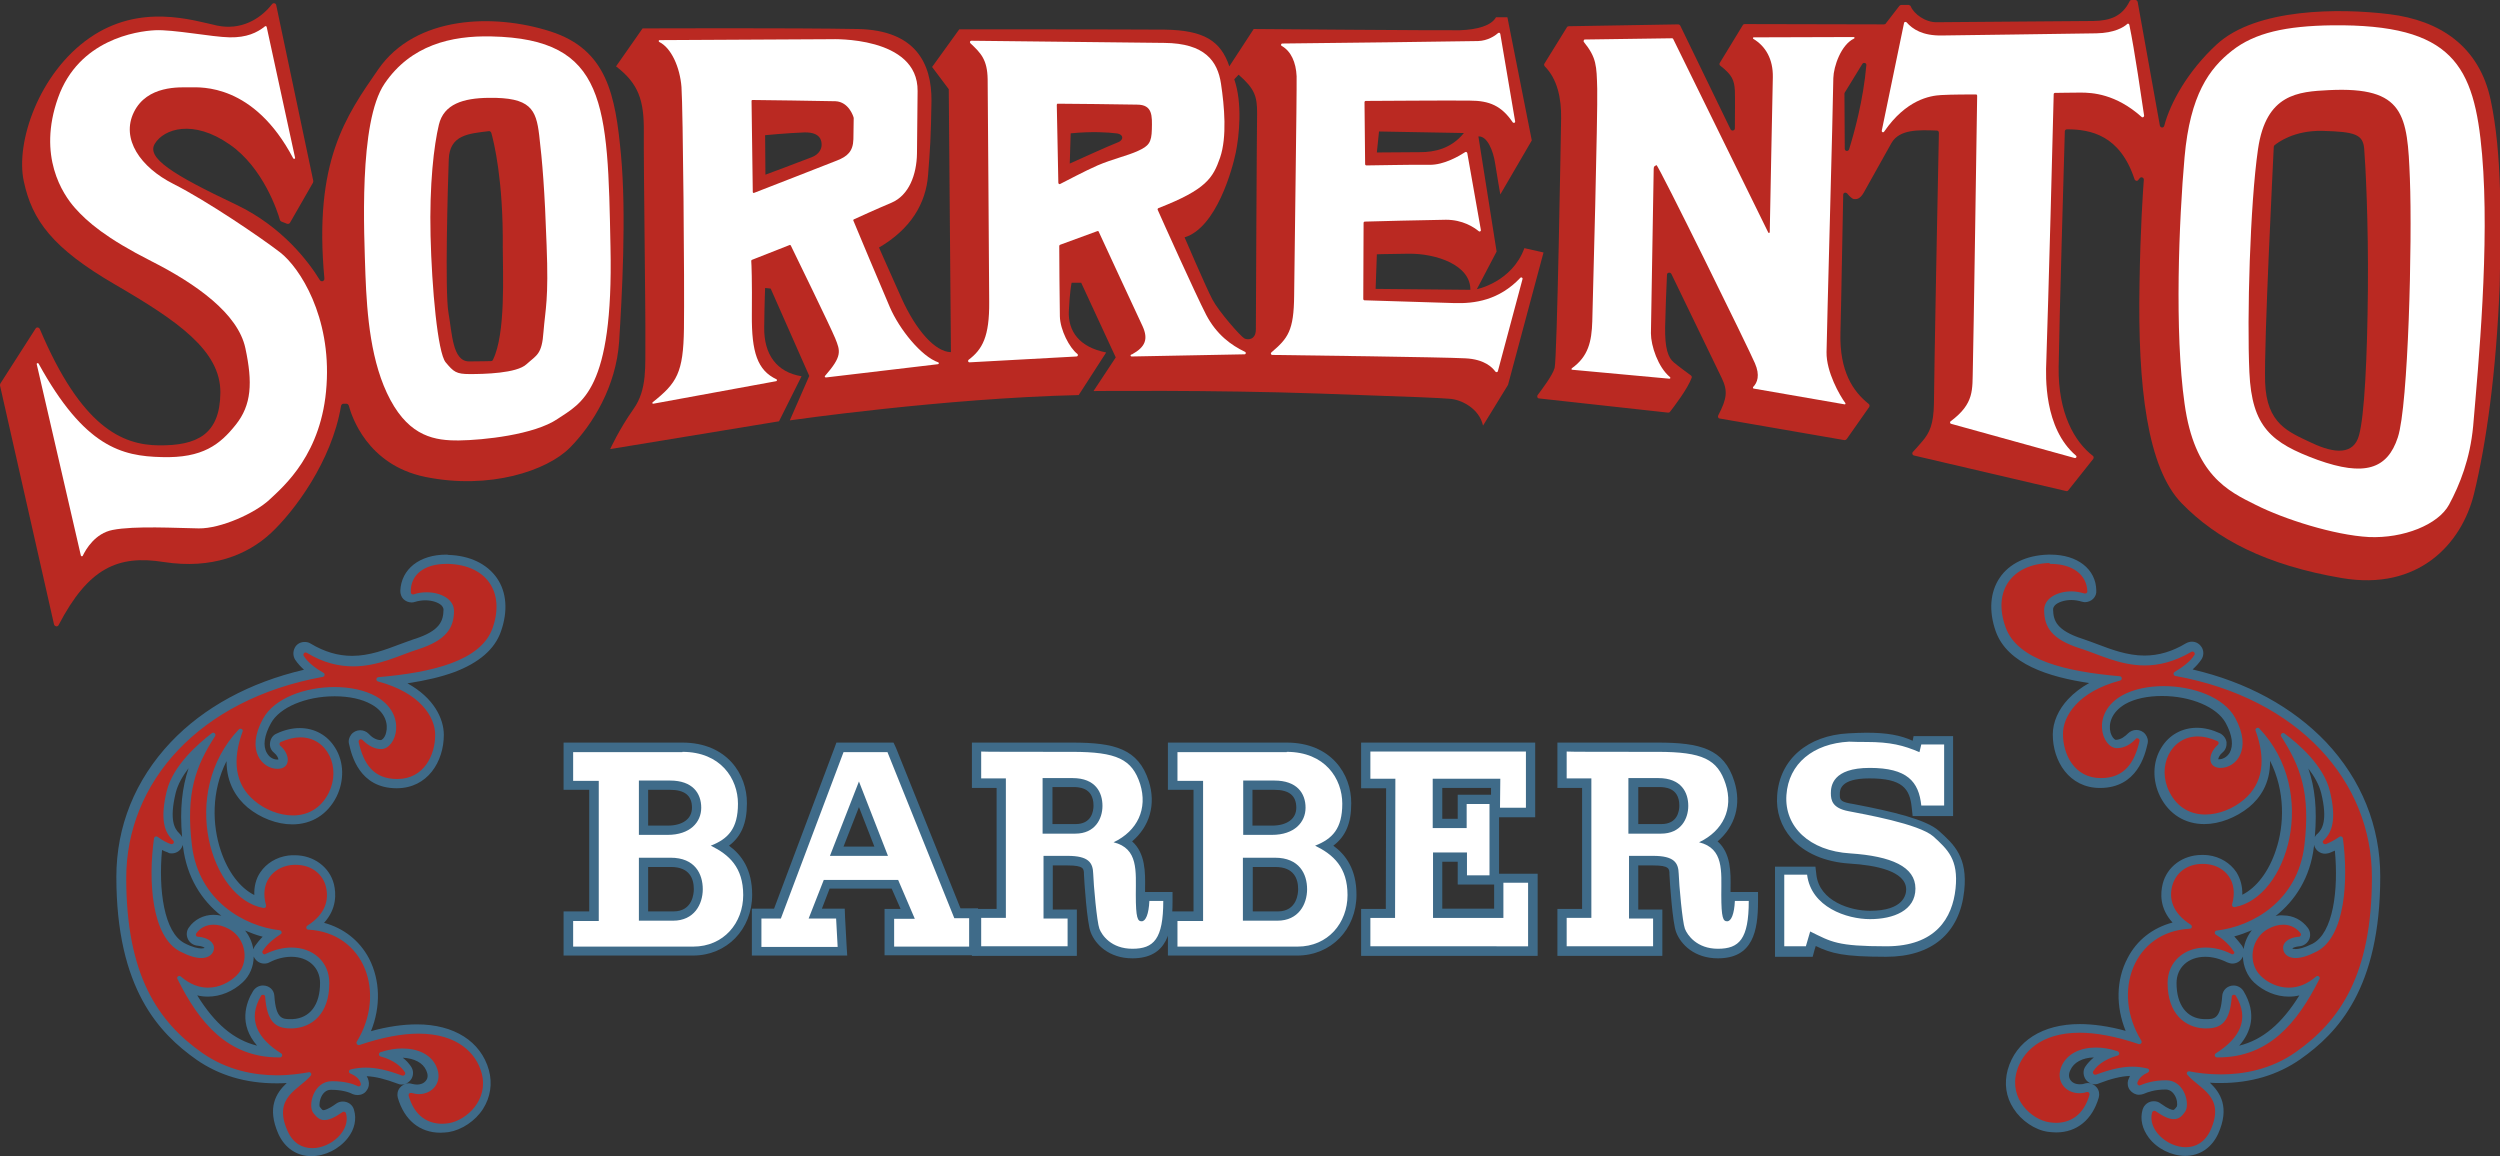 <?xml version="1.0" encoding="utf-8"?>
<!-- Generator: Adobe Illustrator 19.1.0, SVG Export Plug-In . SVG Version: 6.00 Build 0)  -->
<!DOCTYPE svg PUBLIC "-//W3C//DTD SVG 1.1//EN" "http://www.w3.org/Graphics/SVG/1.1/DTD/svg11.dtd">
<svg version="1.1" id="Layer_1" xmlns="http://www.w3.org/2000/svg" xmlns:xlink="http://www.w3.org/1999/xlink" x="0px" y="0px"
	 viewBox="0 0 810 374.6" style="enable-background:new 0 0 810 374.6;" xml:space="preserve">
<rect x="0" y="0" width="810" height="374.6" fill="#333333" stroke="none"/>
<style type="text/css">
	.st0{fill:#BA2922;}
	.st1{fill:#3F6B89;}
	.st2{fill:#FFFFFF;}
</style>
<g>
	<path class="st0" d="M100.9,373.1c-4.2,0-7.5-2.3-9.4-6.3c-4.3-9.5,0.6-13.5,4.6-16.7c0.5-0.4,1-0.8,1.4-1.2
		c-2.7,0.4-5.4,0.6-8.1,0.6c-9.6,0-18-2.5-25-7.4c-11.8-8.3-25.3-22.3-25.3-58c0-15.9,6-30.6,17.2-42.5c11.2-11.8,26.9-20,45.6-23.8
		c-1.8-1.2-3.9-2.9-5.2-4.9c-0.4-0.7-0.5-1.5-0.1-2.2c0.4-0.7,1.1-1.2,1.9-1.2c0.4,0,0.8,0.1,1.2,0.3c4.7,2.8,9.4,4.2,14.3,4.2
		c5.9,0,11.2-2,15.8-3.8c1.6-0.6,3.1-1.2,4.6-1.7c8.7-2.8,10.5-6.2,10.6-10.9c0-0.9-0.3-1.8-1-2.5c-1.3-1.3-3.7-2.2-6.4-2.2
		c-1.3,0-2.6,0.2-3.8,0.6c-0.2,0.1-0.4,0.1-0.7,0.1c-0.6,0-1.2-0.2-1.6-0.7c-0.4-0.4-0.6-1-0.6-1.6c0.2-6.3,5.5-10.3,13.4-10.3
		c0.2,0,0.5,0,0.7,0c6.5,0.2,11.7,2.6,14.6,6.9c2.9,4.2,3.2,9.8,1.1,15.9c-4.1,11.5-20.6,15-34.4,16.5c11.5,4.2,15.8,11.9,15.8,17.5
		c0,7.8-4.8,15.8-13.8,15.8c-9.8,0-12.7-7.5-14-13.1c-0.2-0.7,0-1.3,0.4-1.9c0.4-0.5,1.1-0.8,1.7-0.8c0.6,0,1.2,0.2,1.6,0.7
		c1.1,1.2,2.9,2.5,5.1,2.5c1.3,0,2.6-1.5,3.1-3.5c0.9-3.2-0.1-7.8-5.5-10.8c-3.2-1.8-7.7-2.8-12.6-2.8c-8.3,0-18.3,2.9-21.9,9.5
		c-2.5,4.5-2.9,8.4-1.3,11.2c1,1.7,2.8,2.8,4.6,2.8c1,0,1.6-0.3,1.8-0.8c0.3-0.9-0.3-2.7-1.9-4.1c-0.6-0.5-0.9-1.2-0.8-2
		c0.1-0.7,0.6-1.4,1.3-1.7c2.4-1.1,4.7-1.6,6.9-1.6c4.3,0,8,2.1,10.2,5.7c2.6,4.2,2.7,9.7,0.3,14.5c-2.6,5.2-7.2,8.1-12.9,8.1
		c-4.6,0-9.6-1.9-13.5-5.2c-5.7-4.8-7.5-11.8-5.4-20.4c-9.1,11.6-9,26-5.7,36c2.8,8.5,8.1,14.6,14.1,16.3c-0.9-4.1,0.3-7,1.4-8.8
		c1.7-2.6,4.6-4.4,8-4.8c0.7-0.1,1.3-0.1,1.9-0.1c5.6,0,10,3.2,11.3,8.3c0.8,2.9,1,8.3-4.9,13c7.3,1,13.2,5.1,16.5,11.4
		c3.9,7.5,3.6,16.9-0.8,25.2c6.6-2.1,12.5-3.1,17.7-3.1c11.3,0,19.4,5.1,21.8,13.7c1.4,5-0.1,9-1.7,11.4c-2.3,3.6-6.2,6.3-10.1,6.9
		c-0.8,0.1-1.7,0.2-2.5,0.2c-3.5,0-9.8-1.3-12.4-10.2c-0.2-0.7-0.1-1.4,0.4-1.9c0.4-0.6,1.1-0.9,1.8-0.9c0.2,0,0.4,0,0.7,0.1
		c0.7,0.2,1.3,0.3,2,0.3c1.8,0,3.4-0.8,4.2-2.1c0.8-1.3,0.9-3,0.1-4.7c-1.4-3.2-5-5-9.7-5c-1.3,0-2.7,0.1-4.1,0.4
		c3.3,1.4,5.2,3.3,6.2,4.8c0.4,0.7,0.5,1.5,0.1,2.2c-0.4,0.7-1.1,1.2-1.9,1.2c-0.3,0-0.5-0.1-0.8-0.1c-4.4-1.7-8-2.5-11.2-2.5
		c-0.9,0-1.7,0.1-2.5,0.2c1.2,0.9,2,1.9,2.3,3.2c0.2,0.7,0.1,1.4-0.4,1.9c-0.4,0.5-1.1,0.9-1.8,0.9c-0.3,0-0.6-0.1-0.9-0.2
		c-1.2-0.6-3.8-1.5-7.6-1.5c-2.6,0-4,1.9-4.5,3.1c-1,2-0.9,4.1-0.4,4.8c1,1.3,1.6,1.7,2.4,1.7c1.2,0,2.8-0.8,5-2.3
		c0.4-0.3,0.8-0.4,1.3-0.4c1,0,1.9,0.7,2.1,1.6c0.7,2.6,0.1,5.4-1.8,7.8C109,371,104.9,373.1,100.9,373.1z M60.4,319.5
		c7.7,14.2,16.1,20.8,27.6,21.5c-9.2-6.9-7.7-14.2-4.7-19.2c0.4-0.7,1.1-1.1,1.9-1.1c1.2,0,2.1,0.9,2.2,2c0.5,7.4,2.8,8.9,6.7,8.9
		c0.2,0,0.5,0,0.7,0c5-0.2,10.4-3.8,10.4-13.2c0-5.9-4.4-10-10.8-10c-2.5,0-5.2,0.7-7.7,2c-0.3,0.2-0.7,0.2-1,0.2l0,0
		c-0.8,0-1.5-0.4-1.9-1.2c-0.4-0.7-0.3-1.6,0.1-2.3c1.3-2,3-3.6,4.5-4.7c-12.6-2.2-25.5-11.5-27.6-28.4c-1.8-15.1,0.4-23.8,5.4-32.7
		c-4.3,3.7-9.3,9.1-10.7,15.2c-2.3,9.5-0.2,12.8,1.7,14.4c0.7,0.6,0.9,1.6,0.6,2.4c-0.3,0.9-1.1,1.4-2,1.4c-0.3,0-0.5,0-0.8-0.1
		c-1.2-0.4-2.4-1-3.6-1.8c-1.7,14.2,0,29.9,7.8,33.9c2.4,1.2,4.5,1.9,6.1,1.9c1.2,0,2-0.4,2.4-1c0.3-0.5,0.3-1,0.1-1.3
		c-0.5-1-2.3-1.5-3.6-1.6c-0.8,0-1.5-0.5-1.9-1.2c-0.3-0.7-0.3-1.6,0.2-2.2c1.6-2.2,4.1-3.5,6.8-3.5c1.8,0,3.8,0.5,5.7,1.6
		c3.1,1.7,5.2,4.8,5.7,8.5c0.5,3.5-0.7,6.9-3.1,9.1c-2.8,2.7-6.5,4.2-10.2,4.2C65,321.4,62.7,320.8,60.4,319.5z"/>
	<path class="st1" d="M144.6,182.7c0.2,0,0.5,0,0.7,0c12.3,0.4,18.4,9.1,14.3,20.8c-3.8,10.7-19.7,14.4-37,15.9
		c-0.8,0.1-0.9,1.2-0.1,1.4c13.5,3.6,18.5,11.4,18.5,17.3c0,6.5-3.6,14.3-12.3,14.3c-7.7,0-10.9-4.9-12.5-12
		c-0.1-0.5,0.3-0.9,0.7-0.9c0.2,0,0.3,0.1,0.5,0.2c1.4,1.4,3.5,3,6.1,3c4.9,0,8.6-11.3-1.7-17.1c-3.6-2-8.4-3-13.4-3
		c-9.4,0-19.5,3.5-23.2,10.3c-5.7,10.4-0.1,16.2,4.7,16.2c4.4,0,4.2-4.7,0.9-7.5c-0.4-0.3-0.3-1,0.2-1.2c2.3-1,4.4-1.5,6.3-1.5
		c8.8,0,13.3,9.8,9.2,18c-2.6,5.2-7,7.3-11.6,7.3c-4.4,0-9.1-1.9-12.5-4.8c-6.3-5.3-7.2-13.1-3.8-22.4c0.2-0.5-0.2-0.9-0.7-0.9
		c-0.2,0-0.4,0.1-0.5,0.2c-19.6,20.6-9.1,54.9,8,57.9c0,0,0.1,0,0.1,0c0.5,0,0.8-0.4,0.7-0.9c-2.1-7.3,2.2-12.2,7.9-13
		c0.6-0.1,1.2-0.1,1.7-0.1c5.1,0,8.8,3,9.8,7.1c1,4.1,0,8.8-6,12.6c-0.6,0.4-0.4,1.3,0.3,1.3c18.1,1,25.4,20.4,15.7,36.3
		c-0.3,0.5,0.1,1.1,0.6,1.1c0.1,0,0.2,0,0.2,0c7.7-2.6,14-3.7,19.2-3.7c12.8,0,18.7,6.5,20.4,12.6c2.5,8.8-4.8,15.4-10.5,16.4
		c-0.8,0.1-1.5,0.2-2.2,0.2c-4.6,0-9-2.4-10.9-9.1c-0.1-0.5,0.2-0.9,0.7-0.9c0.1,0,0.1,0,0.2,0c0.8,0.2,1.6,0.4,2.4,0.4
		c4.5,0,7.9-4,5.7-8.9c-1.7-3.9-5.9-5.9-11.1-5.9c-2.2,0-4.6,0.4-7,1.2c-0.7,0.2-0.7,1.2,0,1.4c4.6,1.2,6.8,3.5,7.9,5.1
		c0.3,0.5-0.1,1.1-0.6,1.1c-0.1,0-0.2,0-0.3,0c-4.5-1.7-8.3-2.6-11.8-2.6c-1.7,0-3.3,0.2-4.9,0.6c-0.7,0.2-0.7,1.1-0.1,1.3
		c1.4,0.6,3,1.6,3.4,3.3c0.1,0.5-0.2,0.9-0.7,0.9c-0.1,0-0.2,0-0.3-0.1c-1.4-0.7-4.2-1.6-8.3-1.6c-6.1,0-7.9,7.9-6.1,10.3
		c1,1.2,1.9,2.3,3.6,2.3c1.4,0,3.2-0.7,5.9-2.6c0.1-0.1,0.3-0.1,0.4-0.1c0.3,0,0.6,0.2,0.7,0.5c1.6,5.6-4.9,11.3-10.9,11.3
		c-3.2,0-6.2-1.5-8-5.5c-5-11.1,3.7-13.4,7.5-18c0.4-0.5,0-1.1-0.5-1.1c0,0-0.1,0-0.1,0c-2.3,0.4-6,1-10.3,1c-7.1,0-16-1.5-24.2-7.2
		c-14.4-10.1-24.7-25.2-24.7-56.7c0-31,23.6-57.9,63.7-65.2c0.6-0.1,0.8-1,0.2-1.3c-2.5-1.4-5.1-3.4-6.4-5.5
		c-0.3-0.5,0.1-1.1,0.6-1.1c0.1,0,0.2,0,0.4,0.1c5.4,3.3,10.4,4.4,15.1,4.4c8.2,0,15.1-3.7,20.9-5.5c9.3-3,11.6-7,11.7-12.3
		c0.1-3.9-4.2-6.2-8.9-6.2c-1.4,0-2.9,0.2-4.2,0.7c-0.1,0-0.1,0-0.2,0c-0.4,0-0.7-0.3-0.7-0.7C132.9,186.1,137.6,182.7,144.6,182.7
		 M55.7,273.5c-0.1,0-0.2,0-0.3,0c-1.2-0.4-2.6-1.1-4.4-2.4c-0.1-0.1-0.3-0.1-0.4-0.1c-0.3,0-0.6,0.2-0.7,0.6
		c-1.9,13.5-0.9,31.9,8.5,36.7c2.9,1.5,5.1,2.1,6.8,2.1c3.8,0,4.7-3,3.8-4.5c-0.9-1.7-3.3-2.3-4.9-2.4c-0.6,0-0.8-0.7-0.5-1.1
		c1.2-1.7,3.1-2.8,5.6-2.8c1.5,0,3.2,0.4,5,1.4c5.6,3,6.8,11,2.3,15.2c-2.2,2.1-5.5,3.8-9.1,3.8c-2.8,0-5.8-1-8.8-3.6
		c-0.1-0.1-0.3-0.2-0.5-0.2c-0.5,0-0.9,0.5-0.6,1c7.1,14.3,16.4,25.4,32.8,25.4c0.1,0,0.2,0,0.4,0c0.7,0,1-0.9,0.4-1.3
		c-7.8-4.9-11-11.1-6.5-18.7c0.1-0.2,0.4-0.3,0.6-0.3c0.3,0,0.7,0.2,0.7,0.6c0.6,8,3.2,10.3,8.2,10.3c0.3,0,0.5,0,0.8,0
		c6-0.3,11.8-4.5,11.8-14.7c0-6.9-5.3-11.5-12.3-11.5c-2.6,0-5.5,0.7-8.4,2.1c-0.1,0.1-0.2,0.1-0.3,0.1c-0.5,0-0.9-0.6-0.6-1.1
		c1.7-2.6,4.1-4.3,5.8-5.4c0.6-0.3,0.4-1.2-0.3-1.3c-11.5-1.3-26.2-9.6-28.4-27.4c-2.1-17.3,1.3-25.9,7.5-35.5
		c0.3-0.5-0.1-1.1-0.6-1.1c-0.1,0-0.3,0-0.4,0.1C64.3,240.9,56,248,54,256.4c-2.2,9.1-0.7,13.4,2.1,15.9
		C56.6,272.8,56.2,273.5,55.7,273.5 M144.6,179.7c-8.7,0-14.6,4.7-14.9,11.7c0,1,0.3,2,1,2.7c0.7,0.7,1.7,1.1,2.7,1.1
		c0.4,0,0.8-0.1,1.1-0.2c1-0.3,2.2-0.5,3.3-0.5c2.2,0,4.3,0.7,5.3,1.7c0.5,0.6,0.6,1,0.6,1.4c-0.1,3.4-0.9,6.8-9.6,9.5
		c-1.5,0.5-3,1.1-4.7,1.7c-4.5,1.7-9.7,3.7-15.3,3.7c-4.6,0-9-1.3-13.5-4c-0.6-0.4-1.3-0.5-1.9-0.5c-1.4,0-2.6,0.7-3.2,1.9
		c-0.6,1.2-0.6,2.6,0.1,3.8c0.8,1.2,1.8,2.3,2.9,3.3c-17.6,4.1-32.5,12.2-43.2,23.5c-11.5,12.2-17.6,27.2-17.6,43.6
		c0,36.3,13.9,50.7,25.9,59.2c7.3,5.1,16,7.7,25.9,7.7c1.1,0,2.3,0,3.4-0.1c-3.4,3.2-6.5,7.9-2.7,16.5c2.1,4.6,6,7.2,10.7,7.2
		c4.4,0,9-2.3,11.8-5.9c2.2-2.8,2.9-6.1,2-9.1c-0.4-1.6-1.9-2.7-3.6-2.7c-0.8,0-1.5,0.2-2.2,0.7c-2.6,1.9-3.8,2.1-4.1,2.1
		c-0.2,0-0.4,0-1.2-1.1c-0.2-0.5-0.1-2.3,0.8-3.8c1.1-1.7,2.4-1.7,2.9-1.7c3.5,0,5.9,0.8,7,1.4c0.5,0.2,1,0.3,1.6,0.3
		c1.1,0,2.3-0.5,2.9-1.5c0.7-0.9,0.9-2.1,0.6-3.2c-0.1-0.5-0.3-1-0.6-1.4c2.8,0.1,6,0.9,10,2.4c0.4,0.2,0.9,0.3,1.3,0.3
		c1.4,0,2.6-0.8,3.3-2c0.6-1.2,0.6-2.6-0.2-3.8c-0.6-0.9-1.4-1.9-2.7-2.9c3.7,0.2,6.5,1.6,7.6,4.1c0.6,1.3,0.6,2.4,0,3.2
		c-0.6,0.9-1.7,1.4-3,1.4c-0.5,0-1-0.1-1.5-0.2c-0.4-0.1-0.7-0.2-1.1-0.2c-1.2,0-2.3,0.6-3,1.5c-0.7,0.9-0.9,2.1-0.6,3.2
		c2.1,7.2,7.1,11.3,13.8,11.3c0.9,0,1.8-0.1,2.7-0.2c4.2-0.7,8.6-3.6,11.1-7.5c2.4-3.8,3.1-8.2,1.9-12.6
		c-2.6-9.3-11.3-14.8-23.3-14.8c-4.5,0-9.5,0.7-14.9,2.2c3.2-7.9,3-16.5-0.6-23.5c-3.1-5.9-8.3-9.9-14.6-11.6
		c4.2-4.6,3.9-9.6,3.2-12.5c-1.4-5.6-6.6-9.4-12.7-9.4c-0.7,0-1.4,0-2.1,0.1c-3.8,0.5-7.1,2.5-9.1,5.5c-1.4,2.1-2,4.6-1.9,7.3
		c-4.6-2.3-8.6-7.5-10.9-14.5c-2.7-8.1-3.1-19,1.9-28.9c0,7.4,3.4,12.1,6.8,15c4.1,3.4,9.5,5.5,14.5,5.5c6.3,0,11.4-3.2,14.3-8.9
		c2.6-5.2,2.5-11.3-0.4-15.9c-2.5-4.1-6.7-6.4-11.5-6.4c-2.4,0-5,0.6-7.5,1.8c-1.2,0.5-1.9,1.6-2.1,2.9c-0.2,1.3,0.3,2.5,1.3,3.3
		c1,0.8,1.4,1.8,1.4,2.2c-0.1,0-0.2,0-0.4,0c-1,0-2.4-0.5-3.3-2.1c-1.4-2.3-0.9-5.7,1.3-9.7c2.8-5.1,11.3-8.7,20.6-8.7
		c4.7,0,8.9,0.9,11.9,2.6c4.7,2.6,5.5,6.5,4.8,9.2c-0.4,1.7-1.4,2.4-1.7,2.4c-1.7,0-3.1-1.1-4-2.1c-0.7-0.7-1.7-1.1-2.7-1.1
		c-1.1,0-2.2,0.5-2.9,1.4c-0.7,0.9-1,2-0.7,3.1c0.8,3.5,3.3,14.3,15.4,14.3c10.1,0,15.3-8.7,15.3-17.3c0-5.2-3.2-12-11.8-16.7
		c6-0.9,11-2.1,15.1-3.6c8-3,13.2-7.4,15.2-13.2c2.3-6.5,1.9-12.7-1.3-17.3c-3.2-4.6-8.8-7.3-15.7-7.5
		C145.1,179.7,144.8,179.7,144.6,179.7L144.6,179.7z M59,271.2c-0.2-0.4-0.5-0.8-0.9-1.2c-1.5-1.4-3.3-4.2-1.2-13
		c0.7-2.9,2.3-5.6,4.2-8.1C59,255.2,58.2,262,59,271.2L59,271.2z M55.7,276.5c1.5,0,2.9-1,3.4-2.4c0.1-0.2,0.1-0.3,0.1-0.5
		c0,0.2,0.1,0.5,0.1,0.7c1.2,9.9,6,17.4,12.4,22.4c-0.8-0.2-1.7-0.3-2.5-0.3c-3.2,0-6.2,1.5-8,4.1c-0.8,1.1-0.9,2.5-0.3,3.8
		c0.6,1.2,1.8,2,3.1,2.1c1.1,0.1,2,0.4,2.3,0.7c-0.1,0.1-0.5,0.2-1.1,0.2c-0.9,0-2.7-0.3-5.4-1.7c-6.7-3.5-8.5-17.4-7.3-30.2
		c0.6,0.3,1.3,0.6,1.9,0.8C54.8,276.5,55.2,276.5,55.7,276.5L55.7,276.5z M82.1,307.6c-0.4-2.3-1.3-4.4-2.7-6.1
		c1.9,0.8,3.8,1.5,5.7,2c-0.9,0.9-1.7,1.9-2.5,3C82.4,306.8,82.2,307.2,82.1,307.6L82.1,307.6z M67.4,322.9c4,0,8.1-1.7,11.2-4.6
		c2.3-2.1,3.6-5.2,3.6-8.4c0.1,0.1,0.1,0.3,0.2,0.4c0.7,1.2,1.9,1.9,3.2,1.9c0.6,0,1.2-0.1,1.7-0.4c2.3-1.2,4.8-1.8,7.1-1.8
		c5.5,0,9.3,3.5,9.3,8.5c0,7.1-3.3,11.4-8.9,11.7c-0.2,0-0.5,0-0.7,0c-2.5,0-4.7,0-5.2-7.5c-0.1-2-1.7-3.4-3.7-3.4
		c-1.3,0-2.5,0.7-3.2,1.8c-2.4,3.9-4.7,10.8,1.3,17.7c-7.6-1.9-13.7-7.1-19.4-16.3C65.1,322.8,66.2,322.9,67.4,322.9L67.4,322.9z"/>
</g>
<g>
	<path class="st0" d="M708,373.1c-4,0-8.1-2.1-10.6-5.3c-1.9-2.5-2.5-5.2-1.8-7.8c0.3-0.9,1.1-1.6,2.1-1.6c0.5,0,0.9,0.1,1.3,0.4
		c2.2,1.6,3.8,2.3,5,2.3c0.8,0,1.4-0.4,2.4-1.7c0.5-0.6,0.6-2.8-0.4-4.8c-0.6-1.1-1.9-3.1-4.5-3.1c-3.8,0-6.4,0.9-7.6,1.5
		c-0.3,0.1-0.6,0.2-0.9,0.2c-0.7,0-1.3-0.3-1.8-0.9c-0.4-0.6-0.6-1.3-0.4-1.9c0.3-1.2,1.1-2.3,2.3-3.2c-0.8-0.1-1.6-0.2-2.5-0.2
		c-3.2,0-6.8,0.8-11.2,2.5c-0.3,0.1-0.5,0.2-0.8,0.2c-0.8,0-1.6-0.4-1.9-1.2c-0.4-0.7-0.3-1.6,0.1-2.2c1-1.5,2.8-3.4,6.2-4.8
		c-1.4-0.3-2.8-0.4-4.1-0.4c-4.7,0-8.2,1.8-9.7,5c-0.8,1.7-0.7,3.4,0.1,4.7c0.9,1.3,2.4,2.1,4.2,2.1c0.6,0,1.3-0.1,2-0.3
		c0.2-0.1,0.4-0.1,0.7-0.1c0.7,0,1.4,0.3,1.8,0.9s0.5,1.3,0.4,1.9c-2.5,8.9-8.8,10.2-12.4,10.2c-0.8,0-1.6-0.1-2.5-0.2
		c-3.8-0.6-7.8-3.3-10-6.9c-1.5-2.4-3.1-6.3-1.7-11.4c2.4-8.6,10.6-13.7,21.8-13.7c5.2,0,11.1,1,17.7,3.1
		c-4.4-8.3-4.7-17.7-0.8-25.2c3.3-6.3,9.2-10.4,16.5-11.4c-5.9-4.7-5.6-10-4.9-13c1.3-5,5.7-8.3,11.3-8.3c0.6,0,1.3,0,1.9,0.1
		c3.4,0.4,6.3,2.2,8,4.8c1.2,1.8,2.3,4.7,1.4,8.8c6-1.7,11.3-7.8,14.1-16.3c3.3-10,3.3-24.4-5.7-36c2.2,8.6,0.3,15.7-5.4,20.4
		c-3.9,3.2-8.9,5.2-13.5,5.2c-5.7,0-10.3-2.9-12.9-8.1c-2.4-4.7-2.3-10.3,0.3-14.5c2.2-3.6,5.9-5.7,10.2-5.7c2.2,0,4.5,0.6,6.9,1.6
		c0.7,0.3,1.2,1,1.3,1.7c0.1,0.8-0.2,1.5-0.8,2c-1.6,1.4-2.2,3.1-1.9,4.1c0.2,0.5,0.8,0.8,1.8,0.8c1.8,0,3.6-1.1,4.6-2.8
		c1.6-2.8,1.2-6.7-1.3-11.2c-3.6-6.6-13.6-9.5-21.9-9.5c-4.9,0-9.4,1-12.6,2.8c-5.4,3.1-6.4,7.6-5.5,10.8c0.5,2,1.8,3.5,3.1,3.5
		c2.2,0,4-1.4,5.1-2.5c0.4-0.4,1-0.7,1.6-0.7c0.7,0,1.3,0.3,1.7,0.8c0.4,0.5,0.6,1.2,0.4,1.9c-1.3,5.6-4.2,13.1-14,13.1
		c-9.1,0-13.8-7.9-13.8-15.8c0-5.7,4.2-13.3,15.8-17.5c-13.7-1.4-30.3-5-34.4-16.5c-2.2-6.1-1.8-11.7,1.1-15.9
		c2.9-4.2,8.1-6.7,14.6-6.9c0.2,0,0.5,0,0.7,0c7.9,0,13.2,4,13.4,10.3c0,0.6-0.2,1.2-0.6,1.6c-0.4,0.4-1,0.7-1.6,0.7
		c-0.2,0-0.5,0-0.7-0.1c-1.2-0.4-2.5-0.6-3.8-0.6c-2.6,0-5.1,0.8-6.4,2.2c-0.7,0.7-1,1.5-1,2.5c0.1,4.7,1.9,8.2,10.6,10.9
		c1.5,0.5,3,1,4.6,1.7c4.7,1.8,9.9,3.8,15.8,3.8c4.9,0,9.6-1.4,14.3-4.2c0.4-0.2,0.7-0.3,1.2-0.3c0.8,0,1.5,0.4,1.9,1.2
		c0.4,0.7,0.4,1.6-0.1,2.2c-1.3,2-3.4,3.7-5.2,4.9c18.7,3.8,34.5,12,45.6,23.8c11.3,11.9,17.2,26.6,17.2,42.5
		c0,35.6-13.5,49.7-25.3,58c-7,4.9-15.4,7.4-25,7.4c-2.7,0-5.4-0.2-8.1-0.6c0.4,0.4,0.9,0.8,1.4,1.2c3.9,3.2,8.8,7.2,4.6,16.7
		C715.6,370.8,712.2,373.1,708,373.1z M723.8,320.7c0.8,0,1.5,0.4,1.9,1.1c3,5,4.5,12.3-4.7,19.2c11.4-0.8,19.9-7.4,27.6-21.5
		c-2.2,1.3-4.6,1.9-7,1.9c-3.6,0-7.3-1.5-10.2-4.2c-2.4-2.2-3.5-5.7-3.1-9.1c0.5-3.6,2.6-6.8,5.7-8.5c2-1,3.9-1.6,5.7-1.6
		c2.8,0,5.2,1.3,6.8,3.5c0.5,0.7,0.5,1.5,0.2,2.2c-0.3,0.7-1.1,1.2-1.9,1.2c-1.4,0.1-3.1,0.6-3.7,1.6c-0.2,0.3-0.2,0.9,0.1,1.3
		c0.4,0.7,1.2,1,2.4,1c1.6,0,3.7-0.7,6.1-1.9c7.8-4,9.6-19.7,7.8-33.9c-1.2,0.8-2.5,1.4-3.6,1.8c-0.2,0.1-0.5,0.1-0.8,0.1
		c-0.9,0-1.7-0.6-2-1.4c-0.3-0.9-0.1-1.8,0.6-2.4c1.8-1.6,4-4.9,1.7-14.4c-1.5-6.1-6.5-11.5-10.7-15.2c5,8.9,7.2,17.6,5.4,32.7
		c-2.1,16.8-15,26.2-27.6,28.4c1.5,1.1,3.2,2.7,4.5,4.7c0.4,0.7,0.5,1.5,0.1,2.3c-0.4,0.7-1.1,1.2-1.9,1.2l0,0c-0.3,0-0.7-0.1-1-0.2
		c-2.6-1.3-5.2-2-7.7-2c-6.3,0-10.8,4.1-10.8,10c0,9.4,5.4,13,10.4,13.2c0.2,0,0.5,0,0.7,0c3.9,0,6.2-1.4,6.7-8.9
		C721.7,321.6,722.6,320.7,723.8,320.7z"/>
	<path class="st1" d="M664.4,182.7c7,0,11.7,3.4,11.9,8.9c0,0.4-0.3,0.7-0.7,0.7c-0.1,0-0.1,0-0.2,0c-1.4-0.4-2.8-0.7-4.2-0.7
		c-4.7,0-9,2.3-8.9,6.2c0.1,5.3,2.3,9.3,11.7,12.3c5.8,1.8,12.7,5.5,20.9,5.5c4.6,0,9.6-1.2,15.1-4.4c0.1-0.1,0.3-0.1,0.4-0.1
		c0.5,0,0.9,0.6,0.6,1.1c-1.3,2.1-3.9,4-6.4,5.5c-0.6,0.3-0.4,1.2,0.2,1.3c40.1,7.3,63.7,34.2,63.7,65.2c0,31.5-10.3,46.6-24.7,56.7
		c-8.1,5.7-17.1,7.2-24.2,7.2c-4.3,0-7.9-0.5-10.3-1c0,0-0.1,0-0.1,0c-0.6,0-0.9,0.7-0.5,1.1c3.8,4.6,12.5,6.9,7.5,18
		c-1.8,3.9-4.8,5.5-8,5.5c-6,0-12.5-5.7-10.9-11.3c0.1-0.3,0.4-0.5,0.7-0.5c0.1,0,0.3,0,0.4,0.1c2.7,1.9,4.5,2.6,5.9,2.6
		c1.7,0,2.7-1,3.6-2.3c1.8-2.3,0-10.3-6.1-10.3c-4.1,0-6.8,1-8.3,1.6c-0.1,0-0.2,0.1-0.3,0.1c-0.4,0-0.8-0.4-0.7-0.9
		c0.5-1.6,2-2.7,3.4-3.3c0.6-0.3,0.5-1.2-0.1-1.3c-1.6-0.4-3.2-0.6-4.9-0.6c-3.5,0-7.3,0.9-11.8,2.6c-0.1,0-0.2,0-0.3,0
		c-0.5,0-0.9-0.6-0.6-1.1c1-1.6,3.3-3.8,7.9-5.1c0.7-0.2,0.7-1.1,0-1.4c-2.4-0.8-4.8-1.2-7-1.2c-5.1,0-9.3,2-11.1,5.9
		c-2.2,4.9,1.2,8.9,5.7,8.9c0.8,0,1.6-0.1,2.4-0.4c0.1,0,0.1,0,0.2,0c0.5,0,0.8,0.4,0.7,0.9c-1.9,6.7-6.3,9.1-10.9,9.1
		c-0.7,0-1.5-0.1-2.2-0.2c-5.7-0.9-13-7.5-10.5-16.4c1.7-6.1,7.6-12.6,20.4-12.6c5.2,0,11.5,1.1,19.2,3.7c0.1,0,0.2,0,0.2,0
		c0.5,0,0.9-0.6,0.6-1.1c-9.8-15.9-2.4-35.4,15.7-36.3c0.7,0,0.9-0.9,0.3-1.3c-6-3.8-7.1-8.5-6-12.6c1.1-4.1,4.7-7.1,9.8-7.1
		c0.6,0,1.1,0,1.7,0.1c5.7,0.7,10,5.6,7.9,13c-0.1,0.5,0.2,0.9,0.7,0.9c0,0,0.1,0,0.1,0c17.1-3,27.6-37.3,8-57.9
		c-0.1-0.2-0.3-0.2-0.5-0.2c-0.4,0-0.9,0.4-0.7,0.9c3.4,9.3,2.5,17.1-3.8,22.4c-3.4,2.9-8.1,4.8-12.5,4.8c-4.6,0-9-2.1-11.6-7.3
		c-4.2-8.2,0.4-18,9.2-18c1.9,0,4,0.5,6.3,1.5c0.5,0.2,0.6,0.8,0.2,1.2c-3.3,2.9-3.5,7.5,0.9,7.5c4.8,0,10.4-5.8,4.7-16.2
		c-3.7-6.8-13.8-10.3-23.2-10.3c-5,0-9.8,1-13.4,3c-10.3,5.8-6.6,17.1-1.7,17.1c2.7,0,4.8-1.6,6.1-3c0.1-0.2,0.3-0.2,0.5-0.2
		c0.4,0,0.8,0.4,0.7,0.9c-1.6,7-4.9,12-12.5,12c-8.7,0-12.3-7.8-12.3-14.3c0-5.8,4.9-13.7,18.5-17.3c0.8-0.2,0.7-1.3-0.1-1.4
		c-17.4-1.5-33.2-5.2-37-15.9c-4.2-11.7,1.9-20.4,14.3-20.8C663.9,182.7,664.2,182.7,664.4,182.7 M723.3,309.2c-0.1,0-0.2,0-0.3-0.1
		c-2.9-1.5-5.8-2.1-8.4-2.1c-6.9,0-12.3,4.6-12.3,11.5c0,10.1,5.8,14.4,11.8,14.7c0.3,0,0.5,0,0.8,0c5,0,7.6-2.3,8.2-10.3
		c0-0.4,0.4-0.6,0.7-0.6c0.2,0,0.5,0.1,0.6,0.3c4.6,7.6,1.3,13.8-6.5,18.7c-0.6,0.4-0.3,1.3,0.4,1.3c0.1,0,0.2,0,0.4,0
		c16.4,0,25.6-11.1,32.8-25.4c0.3-0.5-0.2-1-0.6-1c-0.2,0-0.3,0.1-0.5,0.2c-3,2.6-6,3.6-8.8,3.6c-3.7,0-7-1.7-9.1-3.8
		c-4.4-4.2-3.2-12.2,2.3-15.2c1.8-1,3.5-1.4,5-1.4c2.5,0,4.4,1.2,5.6,2.8c0.3,0.4,0,1.1-0.5,1.1c-1.6,0.1-4,0.7-4.9,2.4
		c-0.8,1.5,0,4.5,3.8,4.5c1.7,0,3.9-0.6,6.8-2.1c9.3-4.8,10.3-23.2,8.5-36.7c-0.1-0.4-0.4-0.6-0.7-0.6c-0.1,0-0.3,0-0.4,0.1
		c-1.7,1.2-3.2,1.9-4.4,2.4c-0.1,0-0.2,0-0.3,0c-0.6,0-1-0.8-0.5-1.2c2.8-2.5,4.3-6.8,2.1-15.9c-2-8.4-10.3-15.5-14.8-18.8
		c-0.1-0.1-0.3-0.1-0.4-0.1c-0.5,0-0.9,0.6-0.6,1.1c6.2,9.7,9.6,18.2,7.5,35.5c-2.2,17.8-16.8,26.1-28.4,27.4
		c-0.7,0.1-0.8,1-0.3,1.3c1.7,1,4.1,2.8,5.8,5.4C724.2,308.6,723.8,309.2,723.3,309.2 M664.4,179.7c-0.3,0-0.5,0-0.8,0
		c-7,0.2-12.6,2.9-15.7,7.5c-3.1,4.6-3.6,10.7-1.3,17.3c3.8,10.7,17.4,14.9,30.3,16.8c-2.7,1.5-4.9,3.2-6.8,5.2
		c-3.2,3.4-5,7.5-5,11.5c0,8.6,5.3,17.3,15.3,17.3c12.1,0,14.6-10.8,15.4-14.3c0.3-1.1,0-2.2-0.7-3.1c-0.7-0.9-1.8-1.4-2.9-1.4
		c-1,0-2,0.4-2.7,1.1c-0.9,0.9-2.3,2.1-4,2.1c-0.3,0-1.2-0.7-1.7-2.4c-0.7-2.7,0.2-6.5,4.8-9.2c3-1.7,7.2-2.6,11.9-2.6
		c9.3,0,17.8,3.6,20.6,8.7c2.2,4,2.6,7.4,1.3,9.7c-0.9,1.5-2.4,2.1-3.3,2.1c-0.2,0-0.3,0-0.4,0c0.1-0.5,0.4-1.4,1.4-2.2
		c1-0.8,1.4-2.1,1.3-3.3c-0.2-1.3-1-2.3-2.1-2.9c-2.6-1.2-5.1-1.8-7.5-1.8c-4.8,0-9,2.3-11.5,6.4c-2.9,4.6-3,10.7-0.4,15.9
		c2.9,5.7,8,8.9,14.3,8.9c4.9,0,10.3-2.1,14.5-5.5c3.5-2.9,6.9-7.6,6.8-15c5,9.9,4.6,20.9,1.9,28.9c-2.3,7-6.3,12.2-10.9,14.5
		c0.1-2.7-0.6-5.2-1.9-7.3c-2-3-5.3-5-9.1-5.5c-0.7-0.1-1.4-0.1-2.1-0.1c-6.2,0-11.3,3.8-12.7,9.4c-0.7,2.9-1.1,7.8,3.2,12.5
		c-6.4,1.7-11.6,5.7-14.6,11.6c-3.7,7-3.8,15.6-0.6,23.5c-5.4-1.5-10.5-2.2-14.9-2.2c-12,0-20.7,5.5-23.3,14.8
		c-1.2,4.4-0.6,8.8,1.9,12.6c2.5,3.9,6.9,6.9,11.1,7.5c0.9,0.1,1.8,0.2,2.7,0.2c6.7,0,11.7-4.1,13.8-11.3c0.3-1.1,0.1-2.3-0.6-3.2
		c-0.7-0.9-1.8-1.5-3-1.5c0,0,0,0,0,0c-0.4,0-0.7,0.1-1.1,0.2c-0.5,0.2-1,0.2-1.5,0.2c-1.3,0-2.4-0.5-3-1.4c-0.6-0.9-0.6-2,0-3.2
		c1.1-2.5,3.9-4,7.6-4.1c-1.2,1-2.1,2-2.7,2.9c-0.8,1.1-0.8,2.6-0.2,3.8c0.6,1.2,1.9,2,3.3,2c0.5,0,0.9-0.1,1.3-0.3
		c3.9-1.5,7.1-2.3,10-2.4c-0.2,0.5-0.4,0.9-0.6,1.4c-0.3,1.1-0.1,2.3,0.6,3.2c0.7,0.9,1.8,1.5,2.9,1.5c0.5,0,1.1-0.1,1.6-0.3
		c1.1-0.5,3.5-1.4,7-1.4c0.4,0,1.8,0,2.9,1.7c1,1.5,1,3.3,0.8,3.8c-0.8,1.1-1,1.1-1.2,1.1c-0.4,0-1.5-0.2-4.1-2.1
		c-0.6-0.5-1.4-0.7-2.2-0.7c-1.7,0-3.1,1.1-3.6,2.7c-0.9,3.1-0.1,6.3,2,9.1c2.7,3.6,7.4,5.9,11.8,5.9c4.7,0,8.6-2.6,10.7-7.2
		c3.8-8.5,0.7-13.3-2.7-16.5c1.1,0.1,2.3,0.1,3.4,0.1c9.9,0,18.6-2.6,25.9-7.7c12.1-8.5,25.9-22.9,25.9-59.2
		c0-16.3-6.1-31.4-17.6-43.6c-10.8-11.3-25.6-19.4-43.2-23.5c1.1-1,2.1-2.1,2.9-3.3c0.7-1.1,0.8-2.6,0.1-3.8
		c-0.7-1.2-1.9-1.9-3.2-1.9c-0.7,0-1.3,0.2-1.9,0.5c-4.5,2.7-8.9,4-13.5,4c-5.6,0-10.8-2-15.3-3.7c-1.6-0.6-3.2-1.2-4.7-1.7
		c-8.7-2.8-9.5-6.1-9.6-9.5c0-0.4,0.1-0.8,0.6-1.4c1-1,3.1-1.7,5.3-1.7c1.1,0,2.3,0.2,3.3,0.5c0.4,0.1,0.8,0.2,1.1,0.2
		c1,0,2-0.4,2.7-1.1c0.7-0.7,1.1-1.7,1-2.7C679.1,184.4,673.1,179.7,664.4,179.7L664.4,179.7z M750,271.2c0.8-9.3,0-16.1-2.1-22.2
		c1.9,2.5,3.5,5.2,4.2,8.1c2.1,8.7,0.3,11.6-1.2,13C750.5,270.4,750.2,270.8,750,271.2L750,271.2z M737.3,296.8
		c6.3-5,11.2-12.4,12.4-22.4c0-0.2,0.1-0.5,0.1-0.7c0,0.2,0.1,0.3,0.1,0.5c0.5,1.4,1.9,2.4,3.4,2.4c0.4,0,0.9-0.1,1.3-0.2
		c0.6-0.2,1.2-0.5,1.9-0.8c1.2,12.7-0.5,26.7-7.3,30.2c-2.8,1.4-4.5,1.7-5.4,1.7c-0.6,0-1-0.1-1.1-0.2c0.3-0.3,1.2-0.6,2.3-0.7
		c1.3-0.1,2.5-0.9,3.1-2.1c0.6-1.2,0.5-2.7-0.3-3.8c-1.9-2.6-4.8-4.1-8-4.1C738.9,296.5,738.1,296.6,737.3,296.8L737.3,296.8z
		 M723.9,303.4c1.9-0.5,3.8-1.2,5.7-2c-1.4,1.7-2.3,3.9-2.7,6.1c-0.1-0.4-0.3-0.8-0.5-1.1C725.6,305.3,724.7,304.3,723.9,303.4
		L723.9,303.4z M723.3,312.2c1.3,0,2.6-0.7,3.2-1.9c0.1-0.1,0.1-0.3,0.2-0.4c0.1,3.2,1.4,6.3,3.6,8.4c3.1,2.9,7.2,4.6,11.2,4.6
		c1.2,0,2.4-0.1,3.5-0.4c-5.7,9.2-11.9,14.4-19.5,16.3c3.7-4.2,5.9-10.2,1.4-17.7c-0.7-1.1-1.9-1.8-3.2-1.8c-2,0-3.6,1.5-3.7,3.4
		c-0.5,7.5-2.7,7.5-5.2,7.5c-0.2,0-0.4,0-0.7,0c-5.6-0.2-8.9-4.6-8.9-11.7c0-5,3.8-8.5,9.3-8.5c2.3,0,4.7,0.6,7.1,1.8
		C722.1,312,722.7,312.2,723.3,312.2L723.3,312.2z"/>
</g>
<g>
	<path class="st2" d="M184.1,308.2v-11.3h8.3v-42.4h-8.3v-12.3h37c13.4,0,19.5,9.5,19.5,18.3c0,6.7-2.1,10.9-7,13.7
		c4.6,2.8,8.7,7.2,8.7,15.9c0,10.5-7.5,18.2-17.7,18.2H184.1z M218.1,296.8c6,0,8.1-4.7,8.1-8.7c0-2.6-0.9-8.7-8.9-8.7h-8.9v17.4
		H218.1z M216.2,269c5.8,0,9.4-2.8,9.4-7.3c0-3.3-1.5-7.3-8.6-7.3h-8.6V269H216.2z"/>
	<path class="st1" d="M221.1,243.6c12.4,0,18,8.7,18,16.8c0,8.1-3.2,11.4-8.8,13.6v0c5.9,2.9,10.5,7,10.5,16c0,9-6.3,16.7-16.2,16.7
		h-38.9v-8.3h8.3v-45.4h-8.3v-9.3H221.1 M207,270.5h9.3c7.3,0,10.9-4.1,10.9-8.8s-2.8-8.8-10.1-8.8H207V270.5 M207,298.3h11.1
		c6.8,0,9.6-5.3,9.6-10.2c0-4.9-2.5-10.2-10.4-10.2H207V298.3 M221.1,240.6h-35.5h-3v3v9.3v3h3h5.3v39.4h-5.3h-3v3v8.3v3h3h38.9
		c11,0,19.2-8.5,19.2-19.7c0-8.2-3.4-12.9-7.5-15.9c4-3,5.8-7.3,5.8-13.7C242.1,250.9,235.5,240.6,221.1,240.6L221.1,240.6z
		 M210,255.9h7.1c4.8,0,7.1,1.9,7.1,5.8c0,3.6-3,5.8-7.9,5.8H210V255.9L210,255.9z M210,280.9h7.4c6.1,0,7.4,3.9,7.4,7.2
		c0,1.2-0.3,7.2-6.6,7.2H210V280.9L210,280.9z"/>
</g>
<g>
	<path class="st2" d="M380,308.2v-11.3h8.3v-42.4H380v-12.3h37c13.4,0,19.5,9.5,19.5,18.3c0,6.7-2.1,10.9-7,13.7
		c4.6,2.8,8.7,7.2,8.7,15.9c0,10.5-7.5,18.2-17.7,18.2H380z M413.9,296.8c6,0,8.1-4.7,8.1-8.7c0-2.6-0.9-8.7-8.9-8.7h-8.9v17.4
		H413.9z M412.1,269c5.8,0,9.4-2.8,9.4-7.3c0-3.3-1.5-7.3-8.6-7.3h-8.6V269H412.1z"/>
	<path class="st1" d="M416.9,243.6c12.4,0,18,8.7,18,16.8c0,8.1-3.2,11.4-8.8,13.6l0,0c5.9,2.9,10.5,7,10.5,16
		c0,9-6.3,16.7-16.2,16.7h-38.9v-8.3h8.3v-45.4h-8.3v-9.3H416.9 M402.8,270.5h9.3c7.3,0,10.9-4.1,10.9-8.8s-2.8-8.8-10.1-8.8h-10.1
		V270.5 M402.8,298.3h11.1c6.8,0,9.6-5.3,9.6-10.2c0-4.9-2.5-10.2-10.4-10.2h-10.4V298.3 M416.9,240.6h-35.5h-3v3v9.3v3h3h5.3v39.4
		h-5.3h-3v3v8.3v3h3h38.9c11,0,19.2-8.5,19.2-19.7c0-8.2-3.4-12.9-7.5-15.9c4-3,5.8-7.3,5.8-13.7
		C437.9,250.9,431.3,240.6,416.9,240.6L416.9,240.6z M405.8,255.9h7.1c4.8,0,7.1,1.9,7.1,5.8c0,3.6-3,5.8-7.9,5.8h-6.3V255.9
		L405.8,255.9z M405.8,280.9h7.4c6.1,0,7.4,3.9,7.4,7.2c0,1.2-0.3,7.2-6.6,7.2h-8.1V280.9L405.8,280.9z"/>
</g>
<g>
	<path class="st2" d="M288.1,308.2v-12h5.9l-4.2-9.6h-22.1l-3.7,9.5h8.2l0.6,12.2h-27.8V296h6.7l20.3-53.9h16.4l21.7,53.9h5.2v12.2
		H288.1z M285.5,275.8l-7.2-18.5l-7.2,18.5H285.5z"/>
	<path class="st1" d="M287.5,243.6l21.7,53.9h4.8v9.2h-24.3v-9h6.7l-5.4-12.6h-24.1l-4.9,12.5h8.9l0.5,9.2h-24.7v-9.2h6.3l20.3-53.9
		H287.5 M268.9,277.3h18.8l-9.4-24.1L268.9,277.3 M289.5,240.6h-2h-14.4H271l-0.7,1.9l-19.5,51.9h-4.2h-3v3v9.2v3h3h24.7h3.2
		l-0.2-3.2l-0.5-9.2l-0.1-2.8h-2.9h-4.5l2.5-6.5h20.1l2.9,6.6h-2.2h-3v3v9v3h3h24.3h3v-3v-9.2v-3h-3h-2.7l-20.9-52L289.5,240.6
		L289.5,240.6z M273.3,274.3l5-12.8l5,12.8H273.3L273.3,274.3z"/>
</g>
<g>
	<path class="st2" d="M366.9,309c-6.8,0-10.7-4-12.1-7.4c-1-2.5-2-15.5-2.1-18.3c-0.1-2.2-0.1-4.4-6.8-4.4h-6.3v17.3h7.8v12h-31V296
		h8v-42.2h-8v-11.7h31c15.1,0,20.6,2.7,23.4,11.5c2.4,7.6,0,14.7-6.5,19.1c5.3,3,5.3,9.2,5.2,15.2c0,0.7,0,1.4,0,2.1
		c0,4.2,0.2,6,0.4,6.8c0.3-0.6,0.9-2.1,1-4.9l0.1-1.4h7.4v1.5C378.3,304.4,375.2,309,366.9,309z M348.5,268.6c7,0,7.3-6.3,7.3-7.5
		c0-2.8-1.1-7.5-8.2-7.5h-8.2v15.1H348.5z"/>
	<path class="st1" d="M347.4,243.6c14.5,0,19.4,2.4,22,10.4c2.5,8-0.8,15.2-8.6,18.9c8.1,2,7.2,9.4,7.2,17c0,7.6,0.6,8.6,1.9,8.6
		s2.3-2.3,2.5-6.6h4.5c0,12.4-3.1,15.5-10,15.5s-9.9-4.4-10.7-6.5c-0.8-2.1-1.9-14.3-2-17.8c-0.1-3.6-1.5-5.8-8.3-5.8h-7.8v20.3h7.8
		v9h-28v-9.2h8v-45.2h-8v-8.7C317.9,243.6,332.8,243.6,347.4,243.6 M337.9,270.1h10.5c6.4,0,8.8-4.8,8.8-9c0-4.3-2.2-9-9.7-9
		c-7.5,0-9.7,0-9.7,0V270.1 M347.4,240.6h-29.5h-3v3v8.7v3h3h5v39.2h-5h-3v3v9.2v3h3h28h3v-3v-9v-3h-3h-4.8v-14.3h4.8
		c5.3,0,5.3,1.1,5.3,2.9c0.1,2.4,1,15.9,2.2,18.8c1.5,3.9,5.9,8.4,13.5,8.4c11.4,0,13-8.9,13-18.5v-3h-3h-4.5h-1.4
		c0-0.4,0-0.7,0-1.1c0.1-5.3,0.1-11.5-4.2-15.3c5.7-4.8,7.8-12,5.4-19.5C368.8,242.6,361.2,240.6,347.4,240.6L347.4,240.6z
		 M340.9,255h6.7c1.7,0,6.7,0,6.7,6c0,1.8-0.6,6-5.8,6h-7.5V255L340.9,255z"/>
</g>
<g>
	<path class="st2" d="M556.6,309c-6.8,0-10.7-4-12.1-7.4c-1-2.5-2-15.5-2.1-18.3c-0.1-2.2-0.1-4.4-6.8-4.4h-6.3v17.3h7.8v12h-31V296
		h8v-42.2h-8v-11.7h31c15.1,0,20.6,2.7,23.4,11.5c2.4,7.6,0,14.7-6.5,19.1c5.3,3,5.3,9.2,5.2,15.2c0,0.7,0,1.4,0,2.1
		c0,4.2,0.2,6,0.4,6.8c0.3-0.6,0.9-2.1,1-4.9l0.1-1.4h7.4v1.5C568.1,304.4,565,309,556.6,309z M538.2,268.6c7,0,7.3-6.3,7.3-7.5
		c0-2.8-1.1-7.5-8.2-7.5h-8.2v15.1H538.2z"/>
	<path class="st1" d="M537.1,243.6c14.5,0,19.4,2.4,22,10.4s-0.8,15.2-8.6,18.9c8.1,2,7.2,9.4,7.2,17c0,7.6,0.6,8.6,1.9,8.6
		s2.3-2.3,2.5-6.6h4.5c0,12.4-3.1,15.5-10,15.5c-6.8,0-9.9-4.4-10.7-6.5c-0.8-2.1-1.9-14.3-2-17.8c-0.1-3.6-1.5-5.8-8.3-5.8h-7.8
		v20.3h7.8v9h-28v-9.2h8v-45.2h-8v-8.7C507.6,243.6,522.6,243.6,537.1,243.6 M527.7,270.1h10.5c6.4,0,8.8-4.8,8.8-9
		c0-4.3-2.2-9-9.7-9c-7.5,0-9.7,0-9.7,0V270.1 M537.1,240.6h-29.5h-3v3v8.7v3h3h5v39.2h-5h-3v3v9.2v3h3h28h3v-3v-9v-3h-3h-4.8v-14.3
		h4.8c5.3,0,5.3,1.1,5.3,2.9c0.1,2.4,1,15.9,2.2,18.8c1.5,3.9,5.9,8.4,13.5,8.4c11.4,0,13-8.9,13-18.5v-3h-3h-4.5h-1.4
		c0-0.4,0-0.7,0-1.1c0.1-5.3,0.1-11.5-4.2-15.3c5.7-4.8,7.8-12,5.4-19.5C558.6,242.6,550.9,240.6,537.1,240.6L537.1,240.6z
		 M530.7,255h6.7c1.7,0,6.7,0,6.7,6c0,1.8-0.6,6-5.8,6h-7.5V255L530.7,255z"/>
</g>
<g>
	<polygon class="st2" points="442.5,308.2 442.5,296 450.5,296 450.6,254 442.4,254 442.4,242.1 495.9,242.1 495.9,263.2 
		484.5,263.2 484.6,253.8 465.7,253.8 465.7,266.8 473.7,266.8 473.7,259.1 484.2,259.1 484.2,285.1 473.9,285.1 473.9,277.7 
		465.8,277.7 465.8,295.9 485.7,295.9 485.7,284.6 496.7,284.6 496.7,308.2 	"/>
	<path class="st1" d="M494.4,243.6v18.1H486l0.1-9.4h-21.9v16h11v-7.8h7.4v23.1h-7.3v-7.4h-11v21.2h22.8v-11.4h8v20.6H444v-9.2h8
		l0.1-45.1h-8.1v-8.8H494.4 M497.4,240.6h-3h-50.4h-3v3v8.8v3h3h5.1l-0.1,39.1h-5h-3v3v9.2v3h3h51.2h3v-3v-20.6v-3h-3h-8h-1.5v-18.3
		h0.4h8.3h3v-3v-18.1V240.6L497.4,240.6z M467.2,255.3h15.9l0,2.2h-0.4h-7.4h-3v3v4.8h-5V255.3L467.2,255.3z M467.3,279.2h5v4.4v3h3
		h7.3h1.5v7.8h-16.8V279.2L467.3,279.2z"/>
</g>
<g>
	<path class="st2" d="M611.2,308.2c-15,0-18-1.3-23.7-4.1l-1.2,4.1h-9.6V282h10.2l0.2,1.3c1.2,9.6,11.9,13,18.9,13
		c3.1,0,13.2-0.6,13.2-8.4c0-5.7-6.6-9.1-19.7-9.9c-7.6-0.5-13.9-3.2-17.9-7.7c-3.1-3.5-4.6-8-4.3-12.8c0.7-10.9,9.1-18,21.7-18.7
		c2.1-0.1,4-0.2,5.7-0.2c7.3,0,11.7,1,16.1,2.7l0.5-2h10.1v22.9h-10.3l-0.1-1.3c-0.7-6.7-3.5-10.8-15.2-10.8
		c-11.1,0-11.1,5.1-11.1,6.7c0,1.6,0,3.4,4.4,4.3c0.6,0.1,1.4,0.3,2.3,0.4c11.2,2.2,22.2,4.7,26,8.1c4.7,4.2,8.8,7.9,7.7,18.2
		C634,297.3,629.1,308.2,611.2,308.2z"/>
	<path class="st1" d="M604.7,240.4c7.8,0,12.1,1.1,17.2,3.3l0.6-2.5h7.4V261h-7.4c-0.8-7.8-4.6-12.2-16.7-12.2
		c-12.1,0-12.6,5.9-12.6,8.2c0,2.3,0.5,4.8,5.6,5.8c5.1,1,22.9,4.1,27.6,8.2c4.6,4.2,8.2,7.4,7.2,16.9c-1,9.5-6.4,18.7-22.4,18.7
		s-17.8-1.4-24.7-4.8l-1.4,4.8h-7v-23.2h7.4c1.3,10.5,12.8,14.4,20.4,14.4c7.6,0,14.7-2.8,14.7-9.9c0-7.1-7.8-10.5-21.1-11.4
		c-13.3-0.8-21.4-8.7-20.7-18.9c0.7-10.2,8.7-16.7,20.3-17.3C601.2,240.4,603,240.4,604.7,240.4 M604.7,237.4
		c-1.7,0-3.6,0.1-5.8,0.2c-13.3,0.7-22.3,8.5-23.1,20.1c-0.4,5.2,1.2,10,4.6,13.9c4.2,4.8,10.9,7.7,18.9,8.2
		c8.3,0.5,18.3,2.4,18.3,8.4c0,1.6-0.8,6.9-11.7,6.9c-6.4,0-16.4-3.1-17.4-11.7l-0.3-2.6h-2.7h-7.4h-3v3v23.2v3h3h7h2.2l0.6-2.2
		l0.4-1.3c5,2.4,8.9,3.5,22.8,3.5c14.8,0,23.8-7.6,25.3-21.3c1.2-11-3.3-15.1-8.2-19.5c-4.1-3.7-15.3-6.3-26.7-8.5
		c-0.9-0.2-1.7-0.3-2.2-0.4c-3.2-0.6-3.2-1.4-3.2-2.9c0-1.4,0-5.2,9.6-5.2c10.7,0,13.1,3.3,13.7,9.5l0.3,2.7h2.7h7.4h3v-3v-19.9v-3
		h-3h-7.4h-2.4l-0.3,1.5C615.7,238.2,611.4,237.4,604.7,237.4L604.7,237.4z"/>
</g>
<g>
	<path class="st0" d="M807,32.5c-3.7-17.6-16.6-25.9-32.8-27.9s-43.2-2-56,9.8c-9.3,8.6-15,18.8-17,26.4c-0.2,0.7-1.2,0.7-1.4-0.1
		l-7.2-40.1c-0.1-0.3-0.4-0.6-0.7-0.6l-1.3,0c-0.3,0-0.5,0.2-0.6,0.4c-2.4,4.9-6.3,6.3-11.7,6.4c-5.5,0-46.7,0.4-50.7,0.4
		c-3.8,0.1-7.5-2.7-8.5-5.1c-0.1-0.3-0.4-0.4-0.7-0.5l-2.4,0c-0.2,0-0.4,0.1-0.6,0.3L611,7.6c-0.1,0.2-0.3,0.3-0.6,0.3l-45.1-0.1
		c-0.2,0-0.5,0.1-0.6,0.3l-7.5,12.3c-0.2,0.3-0.1,0.7,0.2,0.9c3.8,3,4.5,4.6,4.7,8.1c0.1,2.5,0,8.5,0,12.2c0,0.7-1,1-1.4,0.3
		L544.4,8.3c-0.1-0.2-0.4-0.4-0.7-0.4l-35.4,0.6c-0.2,0-0.5,0.1-0.6,0.3l-7.3,11.8c-0.2,0.3-0.1,0.6,0.1,0.9
		c4.1,4.1,5.4,10.4,5.3,16.8c-0.1,6.6-1.3,77.9-2.1,80.9c-0.6,2.3-4,6.8-5.5,8.8c-0.3,0.4-0.1,1.1,0.5,1.1l41.8,4.6
		c0.2,0,0.5-0.1,0.6-0.3c1.1-1.4,5.7-7.4,7-11c0.1-0.3,0-0.6-0.3-0.8c-1.1-0.8-4.1-3-5.5-4.2c-1.8-1.5-2.9-4.4-2.8-11.4
		c0.1-5,0.4-12.8,0.6-17c0-0.7,1-0.9,1.4-0.3c3.7,7.6,14.5,30,16.3,33.7c2.1,4.3,1.7,6.8-1.1,12.2c-0.2,0.4,0,1,0.5,1l40.4,7
		c0.3,0,0.5-0.1,0.7-0.3l7.3-10.4c0.2-0.3,0.2-0.7-0.1-1c-5.2-4.1-9.5-10.7-9.2-22.9c0.3-10.8,0.7-37.4,0.9-44.9
		c0-0.7,0.8-0.9,1.3-0.4c0.7,0.9,1.6,1.7,2.1,1.8c1,0.1,2,0,3.2-2c1.1-2,6.3-11.3,9-16.1c2.6-4.6,8.9-4.3,14.7-4.1
		c0.4,0,0.7,0.3,0.7,0.7c-0.2,8-1.6,81-1.6,87.6c-0.1,7-1.5,9.7-3.7,12.3c-1.3,1.5-2.4,2.8-3.1,3.5c-0.4,0.4-0.2,1.1,0.4,1.2
		l49.2,11.5c0.3,0.1,0.5,0,0.7-0.2l8.1-10.2c0.2-0.3,0.2-0.8-0.1-1c-5.9-4.5-11.3-13.8-11.1-28.7c0.2-14.4,1.8-69.6,2-76.4
		c0-0.4,0.3-0.7,0.7-0.7c7.7,0,17.2,1.9,21.9,16.2c0.2,0.5,0.9,0.7,1.2,0.2l0.5-0.6c0.4-0.5,1.3-0.2,1.3,0.5
		c-0.3,4.4-1.1,15.1-1.4,33.9c-0.6,33.1,2.5,59.5,13.7,71s27.1,20,51.9,24.2c24.7,4.2,38.8-11,42.8-27.4s7.2-39.5,8.3-67.5
		C810.3,71.3,810.7,50,807,32.5z M597.7,48.2l-0.1-17.8c0-0.1,0-0.3,0.1-0.4l5.7-9.3c0.4-0.6,1.4-0.3,1.3,0.4
		c-1,11.4-3.9,21.8-5.6,27.3C598.8,49.2,597.7,49,597.7,48.2z M764.3,141.1c-1.7,6.2-7.7,6-15.3,2.4c-7.6-3.6-14.6-6.1-15.1-19.6
		c-0.4-12.9,2.6-71.7,2.8-76.3c0-0.2,0.1-0.4,0.2-0.5c1.1-0.9,6.3-4.9,15.6-4.7c10.5,0.3,13.1,1.1,13.5,5.8
		c0.4,4.7,1.4,23.7,1.2,45.6C767,115.7,766.1,134.8,764.3,141.1z"/>
	<path class="st0" d="M201.2,50.2c-1.8-19.4-4.5-34.1-22.8-40s-43.7-5.2-55.8,12.2c-10.6,15.3-21,29.9-17.5,67.8
		c0.1,0.9-1,1.3-1.5,0.5c-3.5-5.7-12-17.2-27.1-24.4c-20.7-9.8-29.2-15.2-26.3-19.8c2.9-4.7,12.3-8,24.2,0.3
		c10.9,7.5,15.6,21.9,16.3,24.5c0.1,0.2,0.3,0.4,0.5,0.5l1.8,0.7c0.4,0.1,0.8,0,1-0.4l7.4-12.9c0.1-0.2,0.1-0.4,0.1-0.6l-12-56.9
		c-0.1-0.7-1-0.9-1.4-0.3C84,6.6,77.7,9.8,70.4,8.3c-7.9-1.7-25-7.4-41.4,4C12.6,23.7,5,46.1,7.7,58.7c2.7,12.7,9.3,21.7,29.6,33.5
		c20.3,11.8,34.2,21.4,34.1,35c-0.1,13.7-7.7,17.2-19.9,17.1c-12-0.1-25.2-6-38.6-37.7c-0.3-0.6-1.1-0.7-1.4-0.1L0.1,124.3
		C0,124.5,0,124.7,0,124.9l17.5,77.4c0.2,0.7,1.2,0.9,1.5,0.2c9.6-18.4,19.1-22.8,34.1-20.4c15.5,2.4,27.1-2.3,34.7-9.4
		c7.5-7,19.7-23.2,22.7-41.2c0.1-0.4,0.4-0.7,0.8-0.7l0.9,0c0.4,0,0.7,0.3,0.8,0.6c0.9,3.3,5.9,19.2,24.7,23.1
		c20.9,4.3,39.6-2,47-9.5c7.4-7.5,14.9-19.8,15.9-34.3C201.5,96.3,203,69.6,201.2,50.2z M159.7,116.6c-0.1,0.3-0.4,0.4-0.7,0.4
		c-0.9,0-3.2,0.1-7.1,0.1c-5.3-0.1-5.4-9-6.6-15.8c-1.2-6.7-0.2-41.6,0.1-49.7c0.3-7.9,6.4-8.3,12.9-9.1c0.4-0.1,0.8,0.2,0.9,0.6
		c0.8,2.9,3.9,15.2,3.7,37.1C162.9,88.6,163.9,108.2,159.7,116.6z"/>
	<path class="st0" d="M493.9,80.4c-4,11-15.4,13.3-15.4,13.3l6.4-12.2L479,44.2c2.9-0.2,4.8,4.7,5.4,8.6c0.6,3.9,1.7,10.2,1.7,10.2
		l10.2-17.5l-7.9-39.9l-3.7,0c-1.5,2.7-6,4-11.7,4.2c-5.7,0.1-66.8-0.4-66.8-0.4l-7.9,12.1c-2.8-8.4-8.4-11.7-20.9-11.9
		c-12.4-0.1-66.6-0.1-66.6-0.1L302,21.7l5.4,7.2l0.7,85.2c-5.1-0.1-11.3-7-16.1-17.7s-7.2-16.2-7.2-16.2c10.3-6,15.2-14.3,15.9-23.5
		s0.9-12,1.1-24c0.1-12-5-22.9-23.8-23.3c-20.6-0.4-69.8-0.2-69.8-0.2l-8.6,12.3c7.3,5.6,9.1,11,9,21.2c-0.1,10.2,0.6,59.4,0.5,67.6
		c-0.1,8.1,0.7,15.9-3.9,22.3c-4.6,6.5-7.5,12.9-7.5,12.9l54.7-9l7.3-14.6c-8.1-1.3-12.2-7.1-12.1-15.8s0.3-12.8,0.3-12.8l1.8,0.2
		l12.5,28.3l-6.3,14.4c0,0,50-7.2,93.6-8.2l8.9-13.8c-8.7-1.7-12.4-6.9-12.1-13.4c0.3-6.5,0.9-9.2,0.9-9.2l3.1,0l11.2,24.2
		l-7.2,10.9c0,0,38.5-0.4,72.9,0.8c34.4,1.2,38.5,1.4,42.4,1.7c3.9,0.2,9.7,3.2,10.9,8.7l8.1-13.2l11.5-42.9L493.9,80.4z
		 M263.1,50.9c-2.5,1-15.1,5.7-15.1,5.7l-0.1-12.8c0,0,7.3-0.7,12.8-0.9c5.5-0.1,5.5,3.1,5.5,4.1C266.2,48,265.6,49.9,263.1,50.9z
		 M362,46.2c-2.2,0.8-15.4,6.8-15.4,6.8l0.3-9.8c7.1-0.7,12.2-0.3,14.7,0C364.1,43.4,364.3,45.4,362,46.2z M403.1,109.6
		c-1.1-0.6-8.2-8.6-10.3-12.6c-2.1-4-9-20.1-9-20.1c10.3-3.1,15.5-22.1,16.6-27.5s2.2-16-0.5-23.7l1.4-1.5c5.3,4.6,6,7.1,6,12.4
		c-0.1,5.3-0.4,66.5-0.4,70.1S404.1,110.2,403.1,109.6z M446.8,42.6l27.5,0.5c-4.1,5.1-9.6,6.2-14.1,6.2c-4.5,0-14.1,0.1-14.1,0.1
		L446.8,42.6z M445.7,93.6l0.4-11.2c0,0,1.3-0.1,10.3-0.2c9-0.1,20.1,3.7,20,11.7L445.7,93.6z"/>
</g>
<g>
	<path class="st2" d="M86.4,8.7c-0.1-0.2-0.3-0.3-0.5-0.2c-2.6,2.1-6,3.7-11.5,3.6c-5.7-0.1-18.3-2.6-24.2-2.3
		c-5.9,0.3-24.7,3-31.4,21.9s1.5,31.2,5.5,35.7S34.4,77.2,49,84.6s28.1,17,30.5,28.2s2,18.4-3.1,24.8s-10.7,10.9-24,10.5
		c-12.9-0.3-25-3.2-39.9-30.3c-0.2-0.3-0.7-0.1-0.6,0.2L26.2,180c0.1,0.3,0.5,0.3,0.6,0.1c1-2.1,4-7.3,9.7-8.4
		c7.1-1.4,20.8-0.6,27.9-0.5c7.1,0.1,18.2-4.9,22.9-9.3c4.7-4.4,17.1-14.9,18.5-37.1c1.5-22.2-8.6-38-15-43
		c-6.5-5-23.9-16.8-34.6-22.2S39.1,45,43.4,36.3s14.8-8,18.2-8c3.4,0,20.6-1.3,33.4,23c0.2,0.3,0.7,0.2,0.6-0.2L86.4,8.7z"/>
	<path class="st2" d="M197.8,80.1c-0.9-46.5-1.2-67.5-38.6-68.3c-13-0.3-26.1,2.8-34.6,15.3c-8.5,12.5-6.6,48.8-6.2,61.9
		c0.5,13,1.7,28.7,8.1,40.6c6.4,11.9,14.5,13.2,22.3,13.1c7.7-0.1,24.3-1.8,31.9-7C188.3,130.6,198.8,126.6,197.8,80.1z
		 M176.1,107.4c-0.5,7.5-2.2,7.6-5.5,10.6c-3.2,3-13.9,3.2-18.4,3.2c-4.4,0-5.2-0.7-7.8-3.8c-2.6-3.1-4.5-24.2-4.9-41
		c-0.4-16.8,1.1-29.3,2.7-36s7.9-8.6,16.1-8.7c13.6-0.2,15.4,3.7,16.4,12.1s1.8,17.9,2.4,35.6C177.8,97.2,176.7,100,176.1,107.4z"/>
	<path class="st2" d="M303.9,118c0.3,0,0.4-0.5,0.1-0.6c-5.5-1.9-12.6-10.7-15.7-17.9c-3.2-7.4-10.8-25.6-11.8-28
		c-0.1-0.2,0-0.3,0.1-0.4c1.3-0.6,7.2-3.3,12.2-5.4c5.7-2.4,8.2-9.1,8.3-16c0.1-6.9,0-2.2,0.2-20.2c0.2-17.9-27.9-16.8-27.9-16.8
		L213.7,13c-0.3,0-0.4,0.4-0.1,0.6c3.9,1.9,6.7,8.2,7.2,14.6c0.5,7.3,1,63.4,0.8,78.3c-0.2,14.3-2.3,17.6-10.1,23.8
		c-0.3,0.2-0.1,0.6,0.2,0.5l39.8-7.3c0.3-0.1,0.3-0.5,0.1-0.6c-6.2-2.9-8.1-8.8-8-20.9c0.1-11.2-0.1-16.4-0.2-17.5
		c0-0.1,0.1-0.2,0.2-0.3l12.2-4.8c0.1-0.1,0.3,0,0.4,0.1c1.3,2.7,12.7,26,14.4,30.1c1.7,4.2,2.3,5.8-3.3,12.2
		c-0.2,0.2,0,0.5,0.3,0.5L303.9,118z M271.2,52c-3.1,1.2-23.7,9.3-26.9,10.5c-0.2,0.1-0.4-0.1-0.4-0.3l-0.4-29.5
		c0-0.2,0.1-0.3,0.3-0.3c2.7,0,22.6,0.3,26.9,0.4c4.3,0.2,5.8,4.9,5.9,5.4c0,0,0,0.1,0,0.1l-0.1,6.8C276.4,49.1,274.5,50.7,271.2,52
		z"/>
	<path class="st2" d="M366.7,115.5l36.5-0.7c0.5,0,0.6-0.6,0.2-0.8c-4.4-2.1-9.2-5.5-12.6-12c-3.5-6.8-14.2-30.6-15.7-34
		c-0.1-0.2,0-0.5,0.3-0.6c15.4-6,17.6-9.7,19.9-16.3c2.3-6.7,1.4-16.7,0.3-24s-5.2-13.1-18.4-13.2l-62.5-0.7c-0.4,0-0.6,0.5-0.3,0.8
		c3.4,3.2,5.5,5.3,5.6,11.7c0.1,6.9,0.4,59.9,0.5,72.1c0.1,11.3-2.2,15.4-6.7,18.8c-0.3,0.3-0.1,0.8,0.3,0.8l34.7-1.9
		c0.4,0,0.6-0.5,0.3-0.8c-2.6-2-5.6-7.8-5.7-12.2c-0.1-4.9-0.2-20.5-0.2-22.8c0-0.2,0.1-0.3,0.3-0.4l12-4.4c0.2-0.1,0.5,0,0.5,0.2
		c1.5,3.2,12.1,26.2,14.2,30.6c1.9,4.2,0.9,6.7-3.4,9.1C366.1,114.9,366.2,115.5,366.7,115.5z M368.7,48.9
		c-3.5,1.6-8.2,2.6-13.1,4.7c-4.1,1.8-10.1,5-12.1,6c-0.3,0.2-0.6-0.1-0.6-0.4L342.4,34c0-0.2,0.2-0.5,0.4-0.4
		c3.1,0,21,0.2,25.6,0.3c5.1,0,4.9,3.7,4.8,8S372.2,47.3,368.7,48.9z"/>
	<path class="st2" d="M415.3,14.9c-0.4-0.2-0.3-0.8,0.2-0.8c11.6-0.1,59.6-0.7,63.4-0.8c3.1-0.1,5.5-1.7,6.5-2.6
		c0.3-0.2,0.6-0.1,0.7,0.3l4.8,28.3c0.1,0.5-0.5,0.7-0.8,0.3c-3.6-5.3-7.5-7-13.9-7c-6.5-0.1-30.2,0.1-33.7,0.1
		c-0.2,0-0.4,0.2-0.4,0.4l0.2,20.1c0,0.2,0.2,0.4,0.4,0.4c2.5,0,15.1-0.3,20.4-0.2c4.8,0.1,9.9-3,11.6-4.1c0.3-0.2,0.6,0,0.7,0.3
		l4.4,24.9c0.1,0.4-0.4,0.7-0.7,0.4c-1.6-1.3-5.2-3.7-10.6-3.7c-6.8,0.1-23.5,0.5-26.3,0.6c-0.2,0-0.4,0.2-0.4,0.4l-0.1,24.7
		c0,0.2,0.2,0.4,0.4,0.4c3.1,0.1,22.6,0.7,29.1,0.9c6.6,0.2,14.5-0.9,21.4-8.2c0.3-0.3,0.8,0,0.7,0.4l-8,29.9
		c-0.1,0.3-0.5,0.4-0.8,0.1c-1-1.4-3.6-4-9.7-4.3c-7.6-0.4-54.7-1-62.6-1.1c-0.4,0-0.6-0.5-0.3-0.8c5.4-4.6,7.3-7,7.4-18.4
		c0.1-12.1,0.9-65.4,0.8-71.1C419.9,20.2,418.3,16.6,415.3,14.9z"/>
	<path class="st2" d="M513.5,12.8l28.3-0.4c0.1,0,0.2,0.1,0.3,0.2l30.8,62.7c0.1,0.3,0.5,0.2,0.5-0.1c0.1-7,0.9-44.5,1-50.2
		c0.1-5.8-2.3-10-6.3-12.4c-0.2-0.1-0.2-0.5,0.1-0.5l32.4-0.1c0.3,0,0.4,0.4,0.1,0.5c-4.2,2-6.6,9-6.7,12.8
		c-0.1,9.6-2.1,81.7-2.2,88.8c-0.1,6.4,4.3,14.1,6.1,16.5c0.1,0.2,0,0.5-0.3,0.4l-29.4-5.1c-0.2,0-0.3-0.3-0.2-0.5
		c1.4-1.4,2.3-3.8,0.6-7.7c-1.8-4.3-31.4-64.5-31.9-64.2c-0.5,0.3-0.9,0.3-0.9,1.2c0,0.9-0.8,49-0.9,53.3c0,4,2.3,11,6.2,14.2
		c0.2,0.2,0.1,0.5-0.2,0.5l-31.5-2.9c-0.3,0-0.3-0.3-0.1-0.5c5.3-3.8,6.4-8.6,6.6-15.2c0.2-6.9,1.8-67.5,1.6-75.3
		c-0.2-7.6-0.2-10.1-4.4-15.3C513.1,13,513.2,12.8,513.5,12.8z"/>
	<path class="st2" d="M616.9,7.5l-7.2,34.8c-0.1,0.5,0.5,0.8,0.8,0.3c7.1-10.3,14.8-11.6,18.4-11.8c3.3-0.2,9.6-0.2,11.3-0.2
		c0.3,0,0.4,0.2,0.4,0.5c-0.1,6.5-1.2,81.6-1.4,88.3c-0.2,6.8,0.6,11.3-7.2,17.1c-0.3,0.2-0.2,0.7,0.1,0.8l40.1,11.1
		c0.5,0.1,0.8-0.5,0.4-0.8c-10.4-8.9-9.8-25.7-9.6-30.4c0.6-17.2,2.3-80.8,2.4-86.7c0-0.2,0.2-0.4,0.4-0.4c1.3,0,5-0.1,8.3-0.1
		c3.8,0,11.4,0.4,19.8,7.9c0.3,0.3,0.8,0,0.8-0.4c-0.7-4.7-3.1-21.4-4.8-29.5c-0.1-0.3-0.5-0.5-0.7-0.2c-1.1,1-4.1,2.9-10,3
		c-11.6,0.2-43.4,0.6-50.1,0.7c-6.1,0.1-9.4-2-11.4-4.3C617.4,7,616.9,7.1,616.9,7.5z"/>
	<path class="st2" d="M804.2,50.1c-2.5-29-9.5-42.3-48.5-41.9c-15.1,0.2-25.1,2.4-32.5,8.2c-7.4,5.8-13.6,14.3-15.4,34.5
		s-3.3,56.8,0,79.9c3.2,23.1,14,28.3,23.1,32.8c9.1,4.6,25.4,9.8,36.6,10.4c11.2,0.5,22.5-4,26-10.5c3.5-6.5,6.8-14.8,7.8-25.4
		C803,118.2,806.7,79.1,804.2,50.1z M776.9,141.7c-3.4,10.4-10.9,12.7-26,7.3c-15-5.5-21.3-10.6-22.1-28.4
		c-0.8-17.7,0.2-54.4,2.8-72.3c2.6-17.9,13-18.6,23-19.1c24.5-1.2,25.4,8,26.2,28.6C781.6,78.4,780.3,131.4,776.9,141.7z"/>
</g>
</svg>
